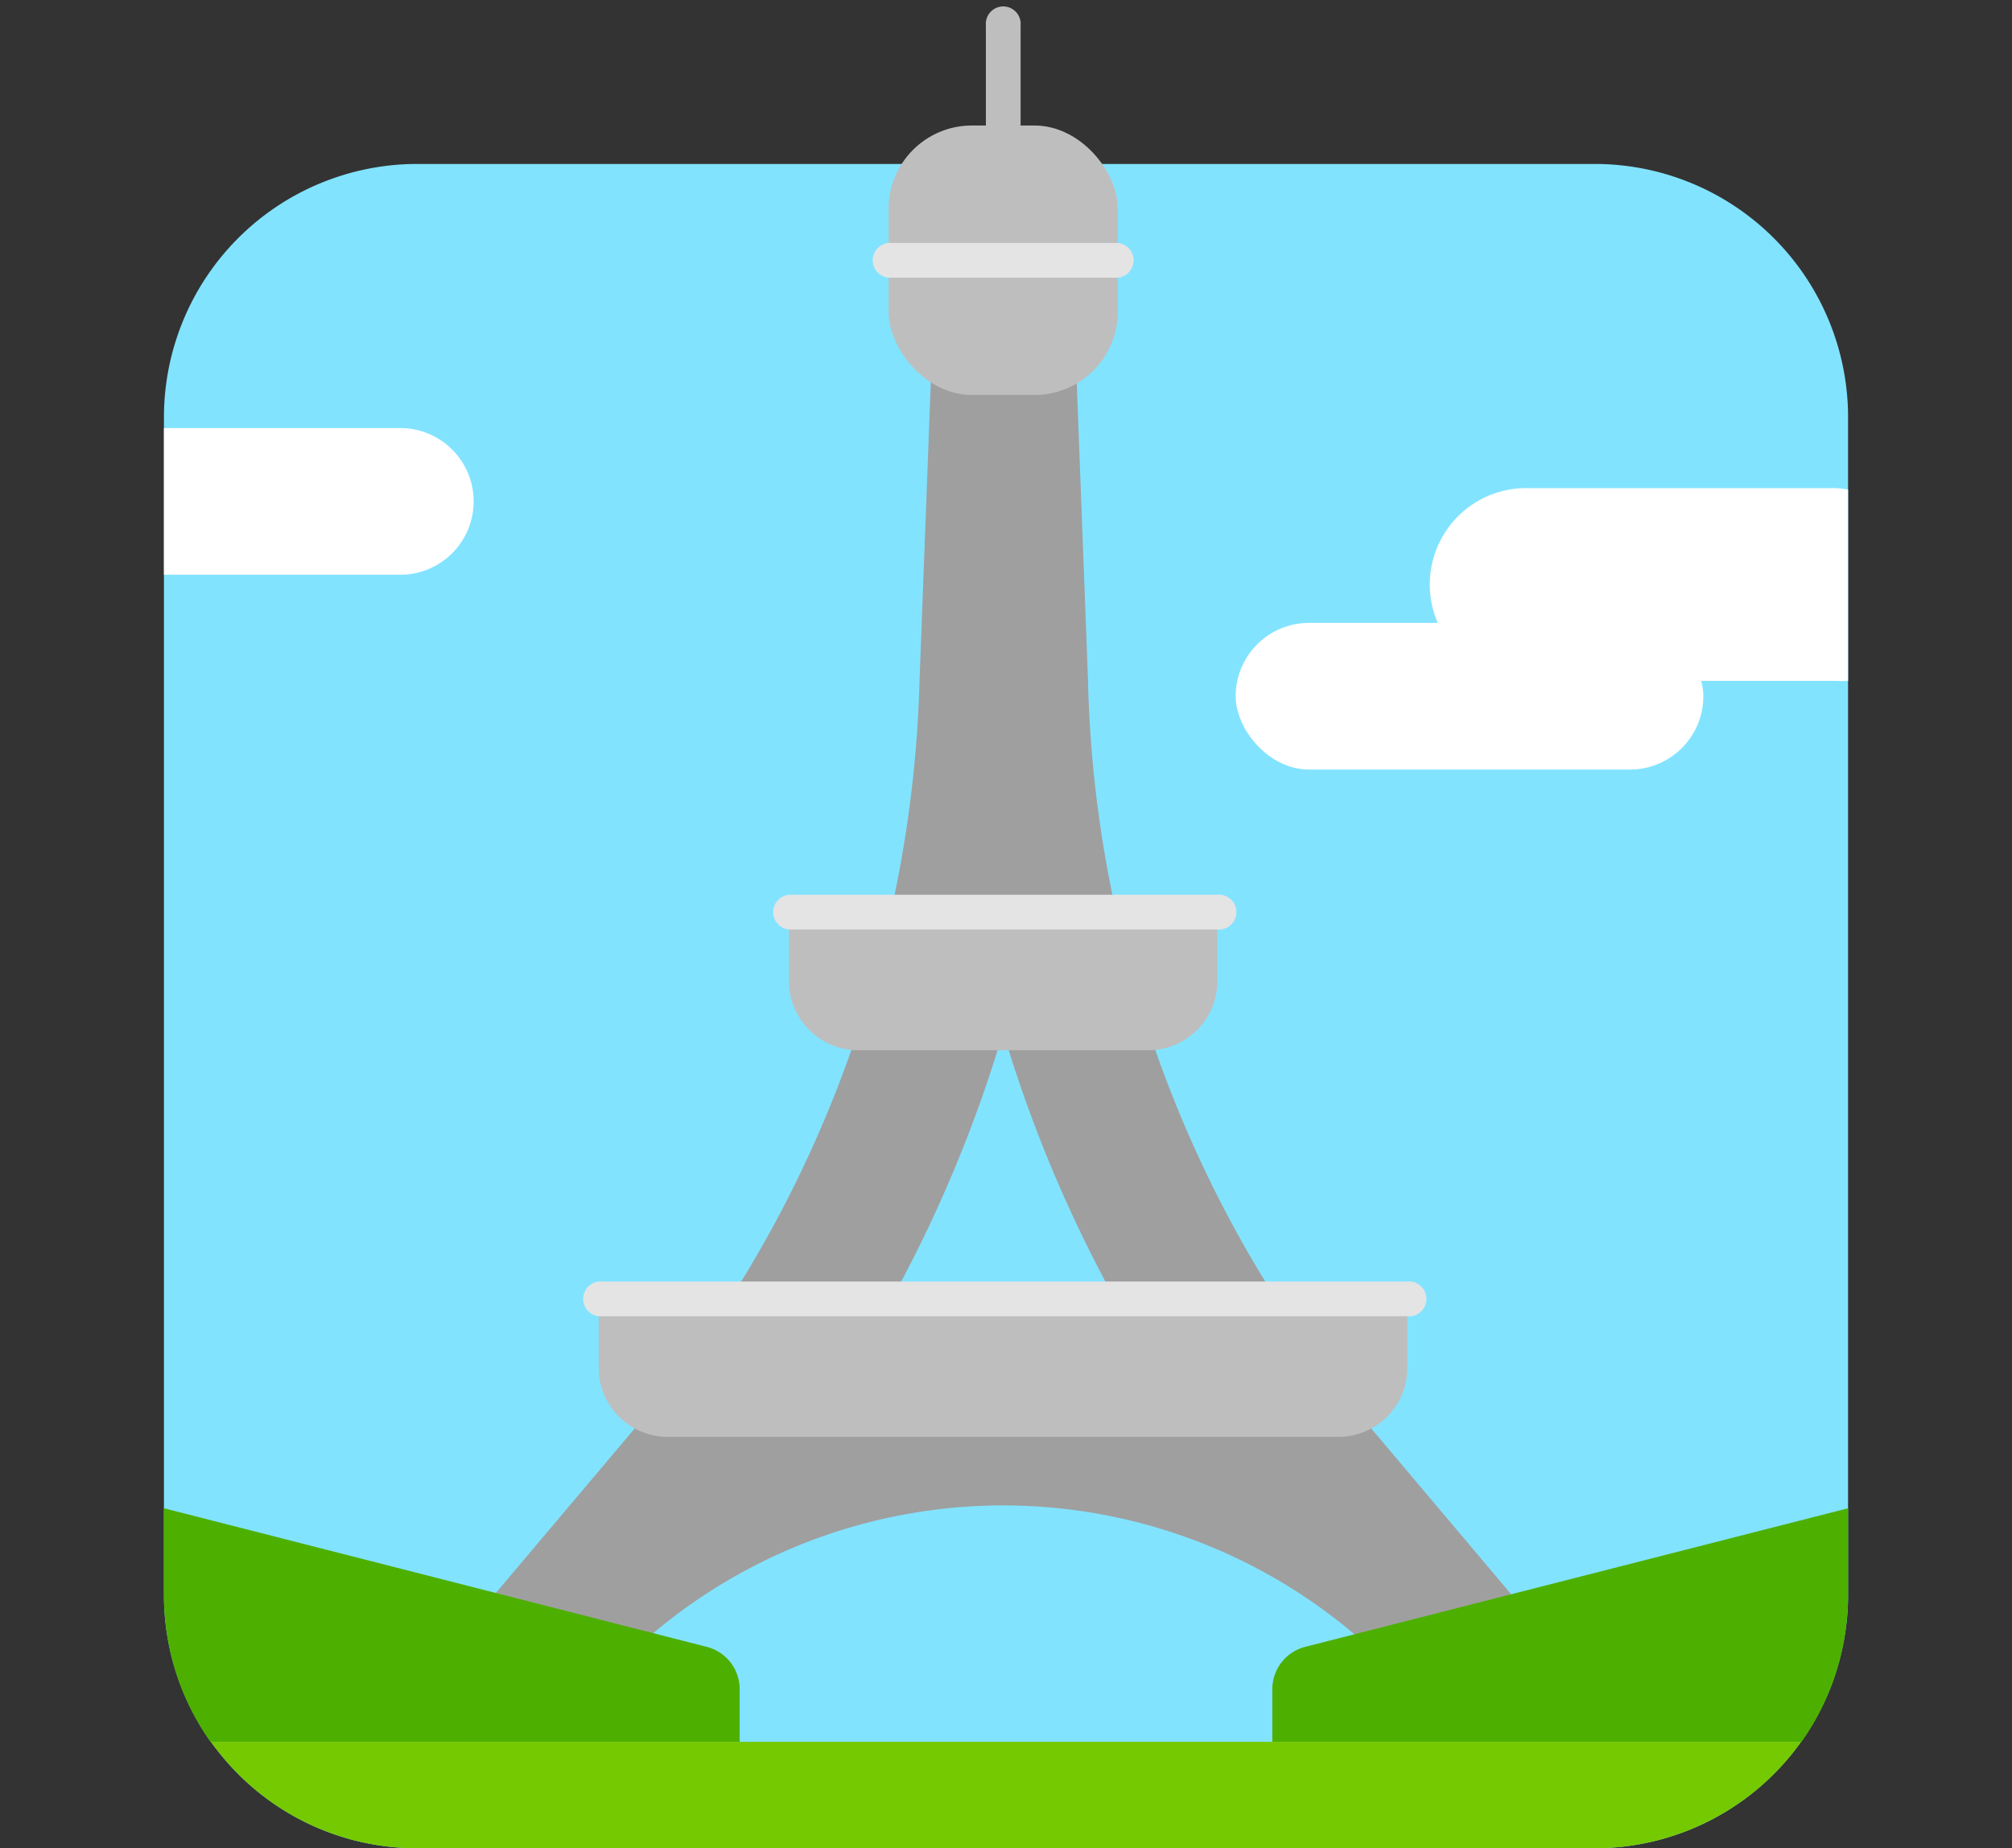 <svg id="Cover" xmlns="http://www.w3.org/2000/svg" viewBox="0 0 135 124"><rect x="0" y="0" width="135" height="124" fill="#333333" stroke="none"/><defs><style>.cls-2{fill:#bebebe}.cls-3{fill:#9f9f9f}.cls-4{fill:#e4e4e4}.cls-5{fill:#4db000}.cls-6{fill:#fff}</style></defs><path d="M124 27.79v79.3a15.23 15.23 0 0 1-.12 1.92A17 17 0 0 1 107 124H28a16.94 16.94 0 0 1-12.67-5.67 18.51 18.51 0 0 1-1.18-1.47A17 17 0 0 1 11 107V28a17 17 0 0 1 17-17h79a17 17 0 0 1 17 16.79z" fill="#82e3ff"/><path class="cls-2" d="M67.31 14.44a1.16 1.16 0 0 1-1.16-1.17V1.71a1.17 1.17 0 1 1 2.33 0v11.56a1.17 1.17 0 0 1-1.17 1.17z"/><path class="cls-3" d="M37.54 116.14l2.31-2.66A36.47 36.47 0 0 1 67.31 101a36.47 36.47 0 0 1 27.47 12.49l2.31 2.66L88 94.93H43.54z"/><path class="cls-3" d="M37.06 116.82l-7.12-6 12.66-15a80.67 80.67 0 0 0 9.74-14.41 81.34 81.34 0 0 0 9.36-35.8l1-26.48 9.31.34L71 45.9a90.55 90.55 0 0 1-10.42 39.87 90.68 90.68 0 0 1-10.86 16.07z"/><path class="cls-3" d="M97.57 116.82l-12.66-15a90.2 90.2 0 0 1-21.3-56l-1-26.37 9.39-.31 1 26.43a80.84 80.84 0 0 0 19 50.26l12.66 15z"/><path class="cls-2" d="M40.19 87.14h54.24v4.63a4.63 4.63 0 0 1-4.63 4.63h-45a4.63 4.63 0 0 1-4.63-4.63v-4.63zM52.94 61.2h28.74v4.63a4.63 4.63 0 0 1-4.63 4.63H57.57a4.63 4.63 0 0 1-4.63-4.63V61.2z"/><rect class="cls-2" x="59.62" y="8.42" width="15.38" height="18.08" rx="5.59" ry="5.59"/><path class="cls-4" d="M94.43 88.31H40.19a1.17 1.17 0 0 1 0-2.33h54.24a1.17 1.17 0 1 1 0 2.33zM81.68 62.36H52.94a1.17 1.17 0 0 1 0-2.33h28.74a1.17 1.17 0 1 1 0 2.33zM75 18.63H59.62a1.17 1.17 0 0 1 0-2.33H75a1.17 1.17 0 0 1 0 2.33z"/><path class="cls-3" d="M93.31 116.86h10.47L88.47 98.74l4.84 18.12zM41.19 116.86H30.72l15.31-18.12-4.84 18.12z"/><path class="cls-5" d="M124 101.19v5.9a15.23 15.23 0 0 1-.12 1.92 16.87 16.87 0 0 1-3 7.85H85.37v-3.53a2.93 2.93 0 0 1 2.2-2.84zM11 101.19v5.9a15.23 15.23 0 0 0 .12 1.92 16.87 16.87 0 0 0 3 7.85h35.51v-3.53a2.93 2.93 0 0 0-2.2-2.84z"/><path class="cls-6" d="M124 32.85v12.83a7 7 0 0 1-.81 0h-20.53a6.47 6.47 0 1 1 0-12.93h20.53a7 7 0 0 1 .81.1z"/><rect class="cls-6" x="82.9" y="41.79" width="31.38" height="9.84" rx="4.92" ry="4.92" transform="rotate(-180 98.595 46.71)"/><path class="cls-6" d="M31.78 33.64a4.92 4.92 0 0 1-4.92 4.92H11v-9.84h15.86a4.92 4.92 0 0 1 4.92 4.92z"/><path d="M120.85 116.86A17 17 0 0 1 107 124H28a16.94 16.94 0 0 1-12.67-5.67 18.51 18.51 0 0 1-1.18-1.47z" fill="#75c900"/></svg>